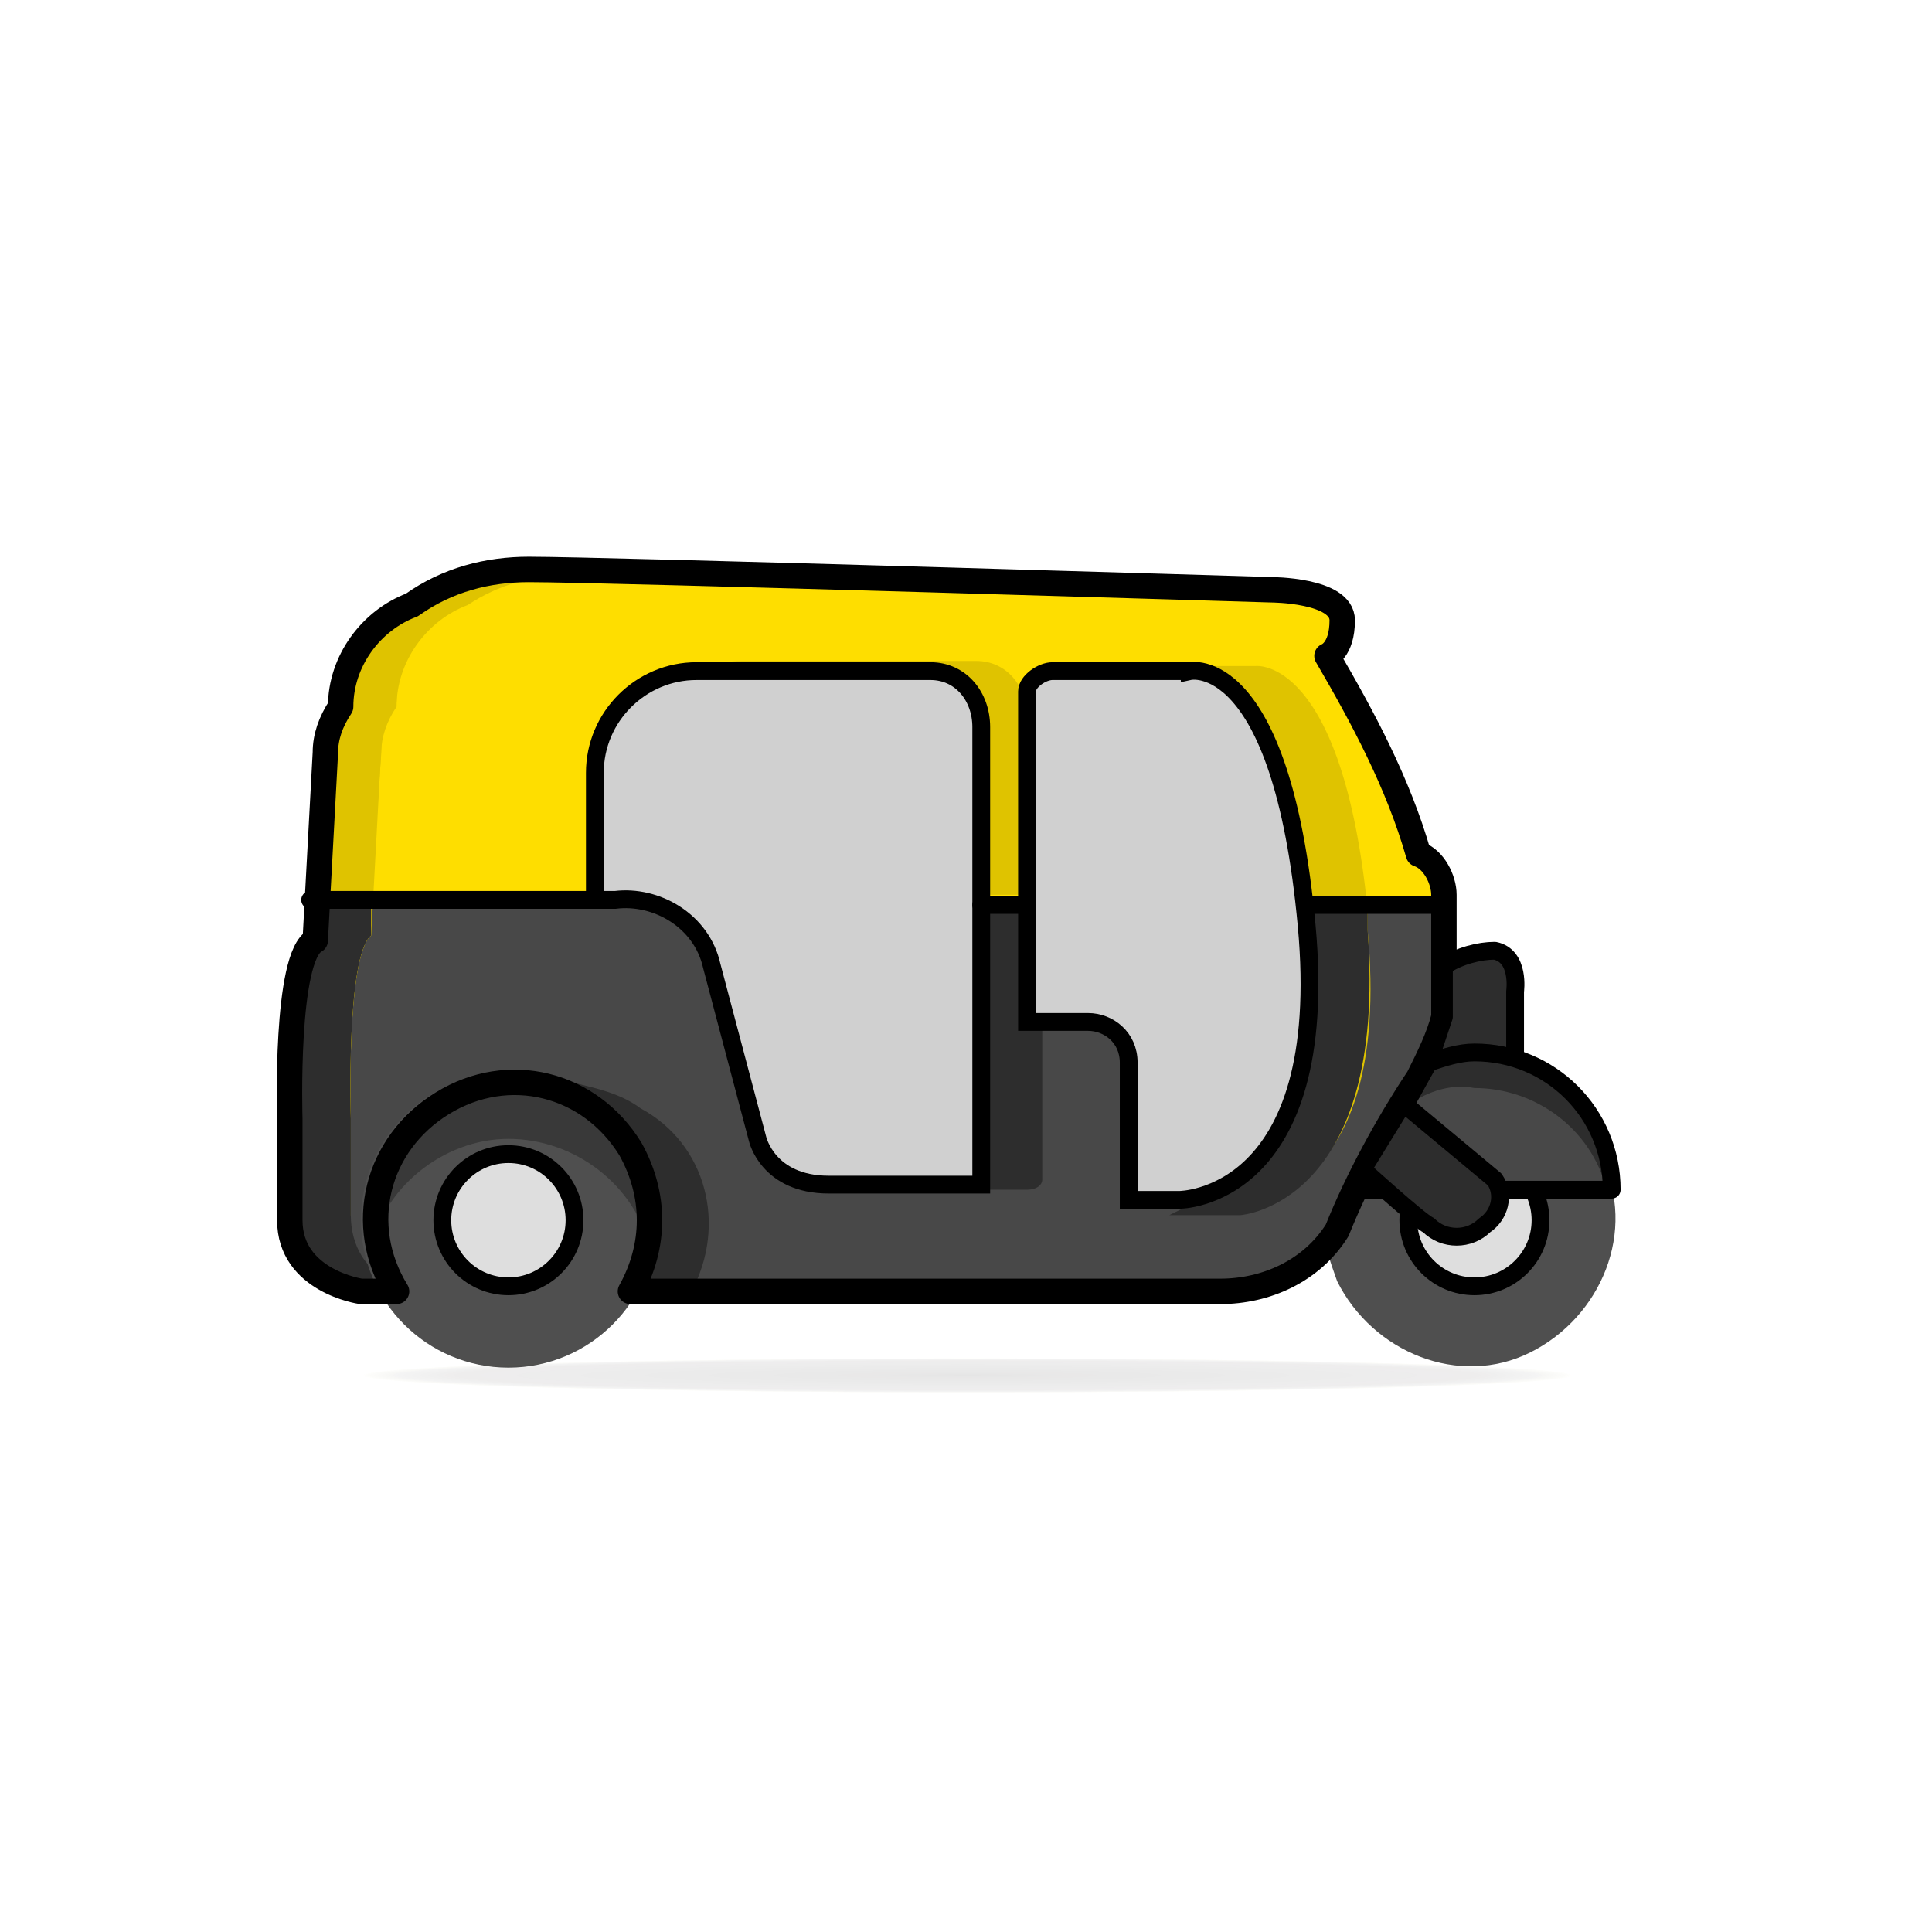 <svg xmlns="http://www.w3.org/2000/svg" id="Layer_1" viewBox="0 0 38 38">
    <style>
        .r-st0 {
            fill: #484848;
        }

        .r-st1 {
            fill: #FEDE00;
        }

        .r-st2 {
            fill: #DFC300;
        }

        .r-st3 {
            fill: #2d2d2d;
        }

        .r-st4 {
            fill: #4F4F4F;
        }

        .r-st5 {
            fill: #393939;
        }

        .r-st6 {
            fill: none;
            stroke: #000000;
            stroke-width: 0.5;
            stroke-linejoin: round;
        }

        .r-st7 {
            fill: #DEDEDE;
            stroke: #000000;
            stroke-width: 0.35;
            stroke-linejoin: round;
        }

        .r-st8 {
            fill: #1D9C25;
            stroke: #000000;
            stroke-width: 0.35;
            stroke-linecap: round;
            stroke-linejoin: round;
        }

        .r-st9 {
            fill: none;
            stroke: #000000;
            stroke-width: 0.35;
            stroke-linecap: round;
            stroke-linejoin: round;
        }

        .r-st10 {
            fill: #D4DB27;
            stroke: #000000;
            stroke-width: 0.35;
            stroke-linecap: round;
            stroke-miterlimit: 10;
        }

        .r-st11 {
            fill: none;
            stroke: #000000;
            stroke-width: 0.35;
            stroke-linecap: round;
            stroke-miterlimit: 10;
        }

        .r-st12 {
            opacity: 0.51;
            fill: url(#SVGID_1_);
            enable-background: new;
        }
    </style>
    <title>category_icon</title>
    <path class="r-st0"
        d="M28.4 17.6c0-.3-.2-.7-.5-.8-.4-1.4-1.1-2.7-1.8-3.9 0 0 .3-.1.3-.7s-1.4-.6-1.4-.6-13.1-.4-14.6-.4c-.8 0-1.6.2-2.3.7-.8.3-1.4 1.1-1.4 2-.2.3-.3.6-.3.9l-.2 3.7c-.6.3-.5 3.5-.5 3.5v2c0 1.2 1.4 1.4 1.4 1.4h.7c-.8-1.3-.4-2.9.9-3.7s2.9-.4 3.7.9c.5.9.5 1.9 0 2.8H24c.9 0 1.8-.4 2.3-1.2.4-1 1-2.1 1.6-3 .2-.4.4-.8.5-1.2v-2.4z" />
    <path class="r-st1"
        d="M28.4 17.8v-.2c0-.3-.2-.7-.5-.8-.4-1.4-1.1-2.7-1.8-3.9 0 0 .3-.1.3-.7s-1.4-.6-1.4-.6-13.1-.4-14.6-.4c-.8 0-1.6.2-2.3.7-.8.3-1.4 1.1-1.4 2-.2.3-.3.6-.3.9l-.2 2.9" />
    <path class="r-st2"
        d="M12.6 15c0-1.1.9-2 2-2h4.6c.6 0 1 .5 1 1.1v3.5h-1L12.6 15zM6.9 23.9V22s-.1-3.2.4-3.6l.2-3.7c0-.3.1-.6.3-.9 0-.9.6-1.7 1.4-2 .6-.4 1.3-.6 2.1-.6h-.9c-.8 0-1.6.2-2.3.7-.8.3-1.4 1.1-1.4 2-.2.3-.3.6-.3.9l-.2 3.7c-.6.3-.5 3.5-.5 3.5v2c0 1.2 1.4 1.4 1.4 1.4h.7c0-.1-.1-.2-.1-.2-.6-.2-.9-.7-.8-1.3z" />
    <path class="r-st2"
        d="M6.9 23.9V22s-.1-3.2.4-3.6v-.7l.2-2.9c0-.3.1-.6.3-.9 0-.9.6-1.7 1.4-2 .6-.4 1.3-.6 2.1-.6h-.9c-.8 0-1.6.2-2.3.7-.8.3-1.4 1.1-1.4 2-.2.3-.3.6-.3.9l-.2 2.9v.7c-.6.3-.5 3.5-.5 3.5v2c0 1.2 1.4 1.4 1.4 1.4h.7c0-.1-.1-.2-.1-.2-.6-.2-.9-.7-.8-1.3z" />
    <path class="r-st3"
        d="M6.9 23.9V22s-.1-3.2.4-3.6v-.7H6.1v.7c-.5.4-.4 3.6-.4 3.6v2c0 1.2 1.4 1.4 1.4 1.4h.7c0-.1-.1-.2-.1-.2-.5-.2-.8-.7-.8-1.3zM11.3 21.3c-.2 0-.4 0-.6.1 1.4.3 2.3 1.7 2 3.2-.1.3-.2.6-.3.8h1.2c.7-1.3.3-2.9-1-3.6-.4-.3-.9-.4-1.3-.5z"
        style="&#10;    fill: #2d2d2d;&#10;" />
    <circle class="r-st4" cx="10" cy="24" r="2.9" />
    <path class="r-st5"
        d="M10 22.4c1.3 0 2.5.9 2.8 2.2.4-1.5-.6-3.1-2.1-3.4s-3.1.6-3.4 2.1c-.1.4-.1.9 0 1.3.2-1.2 1.4-2.2 2.7-2.2z" />
    <path class="r-st4"
        d="M27.7 21.4c1.4-.7 3.1 0 3.8 1.4.7 1.4 0 3.1-1.4 3.8s-3.1 0-3.8-1.4c-.1-.3-.2-.5-.2-.8l.3-.3 1.3-2.7z" />
    <path class="r-st6"
        d="M28.4 17.6c0-.3-.2-.7-.5-.8-.4-1.4-1.1-2.7-1.8-3.9 0 0 .3-.1.3-.7s-1.4-.6-1.4-.6-13.1-.4-14.6-.4c-.8 0-1.6.2-2.3.7-.8.3-1.4 1.1-1.4 2-.2.3-.3.6-.3.9l-.2 3.7c-.6.3-.5 3.5-.5 3.5v2c0 1.2 1.4 1.4 1.4 1.4h.7c-.8-1.3-.4-2.9.9-3.7s2.9-.4 3.7.9c.5.9.5 1.9 0 2.8H24c.9 0 1.8-.4 2.3-1.2.4-1 1-2.1 1.6-3 .2-.4.4-.8.5-1.2v-2.4z" />
    <circle class="r-st7" cx="10" cy="24" r="1.3" />
    <circle class="r-st7" cx="29" cy="24" r="1.3" />
    <path class="r-st8" d="M29.8 20.8v-1.3s.1-.7-.4-.8c-.3 0-.7.1-1 .3v1l-.4 1.2 1.8-.4z"
        style="&#10;    fill: #2d2d2d;&#10;" />
    <path class="r-st0" d="M26.7 23.4h5c0-1.5-1.2-2.7-2.7-2.7-.3 0-.6.1-.9.2l-.5.9-.9 1.6z" />
    <path class="r-st3" d="M29 21.4c1.2 0 2.3.8 2.6 2h.1c0-1.5-1.2-2.7-2.7-2.7-.3 0-.6.1-.9.2l-.5.9c.4-.3.9-.5 1.4-.4z" />
    <path class="r-st9" d="M26.7 23.4h5c0-1.5-1.2-2.7-2.7-2.7-.3 0-.6.1-.9.2l-.5.9-.9 1.6z" />
    <path class="r-st8" d="M27.6 21.7l1.8 1.5c.2.3.1.7-.2.9-.3.3-.8.3-1.1 0-.2-.1-1.3-1.1-1.3-1.1l.8-1.3z"
        style="&#10;    fill: #2d2d2d;&#10;" />
    <path class="r-st3" d="M20.2 23.4h-1.6l.9-5.7 1 .2v5.3c0 .1-.1.2-.3.2z" style="&#10;    fill: #2d2d2d;&#10;" />
    <path class="r-st10"
        d="M11.7 17.7v-2.5c0-1.1.9-2 2-2h4.6c.6 0 1 .5 1 1.1v9h-3c-1.2 0-1.4-.9-1.4-.9L14 19c-.2-.9-1.1-1.4-1.9-1.3h-6"
        style="&#10;    fill: #d0d0d0;&#10;" />
    <path class="r-st2"
        d="M26.9 18.3v-.4c-.5-5-2.2-4.8-2.2-4.8h-1.2v.1c.4 0 1.7.6 2.1 4.7v.4c.4 4.5-1.6 5.3-2.3 5.4h1c.1 0 3.1 0 2.6-5.4z" />
    <path class="r-st3" d="M26.9 17.9v.4c.4 5.4-2.5 5.6-2.5 5.6H23l.4-.2c.7-.1 2.7-.9 2.3-5.4v-.4h1.2z"
        style="&#10;    fill: #2d2d2d;&#10;" />
    <path class="r-st10" d="M23.4 13.2h-2.7c-.2 0-.5.2-.5.4v6.5h1.2c.4 0 .8.3.8.8v2.7h1s3 0 2.5-5.4-2.3-5-2.3-5z"
        style="&#10;    fill: #d0d0d0;&#10;" />
    <path class="r-st11" d="M28.4 17.8h-2.7M20.2 17.8h-.9" />
    <radialGradient id="SVGID_1_" cx="9.988" cy="-633.747" r="11.33" gradientTransform="matrix(1.05 0 0 -.03 8.54 8.04)"
        gradientUnits="userSpaceOnUse">
        <stop offset="0" stop-opacity=".2" />
        <stop offset=".16" stop-color="#231F20" stop-opacity=".2" />
        <stop offset=".85" stop-color="#231F20" stop-opacity=".15" />
        <stop offset=".94" stop-color="#231F20" stop-opacity=".1" />
        <stop offset=".99" stop-color="#8C8E24" stop-opacity=".04" />
        <stop offset="1" stop-color="#CFD527" stop-opacity="0" />
    </radialGradient>
    <path class="r-st12" d="M35.4 27.1c0 1 3.2 1.7-15.6 1.7S2.3 28 2.3 27.1 1 25.4 19.8 25.4s15.6.7 15.6 1.7z" />
</svg>
